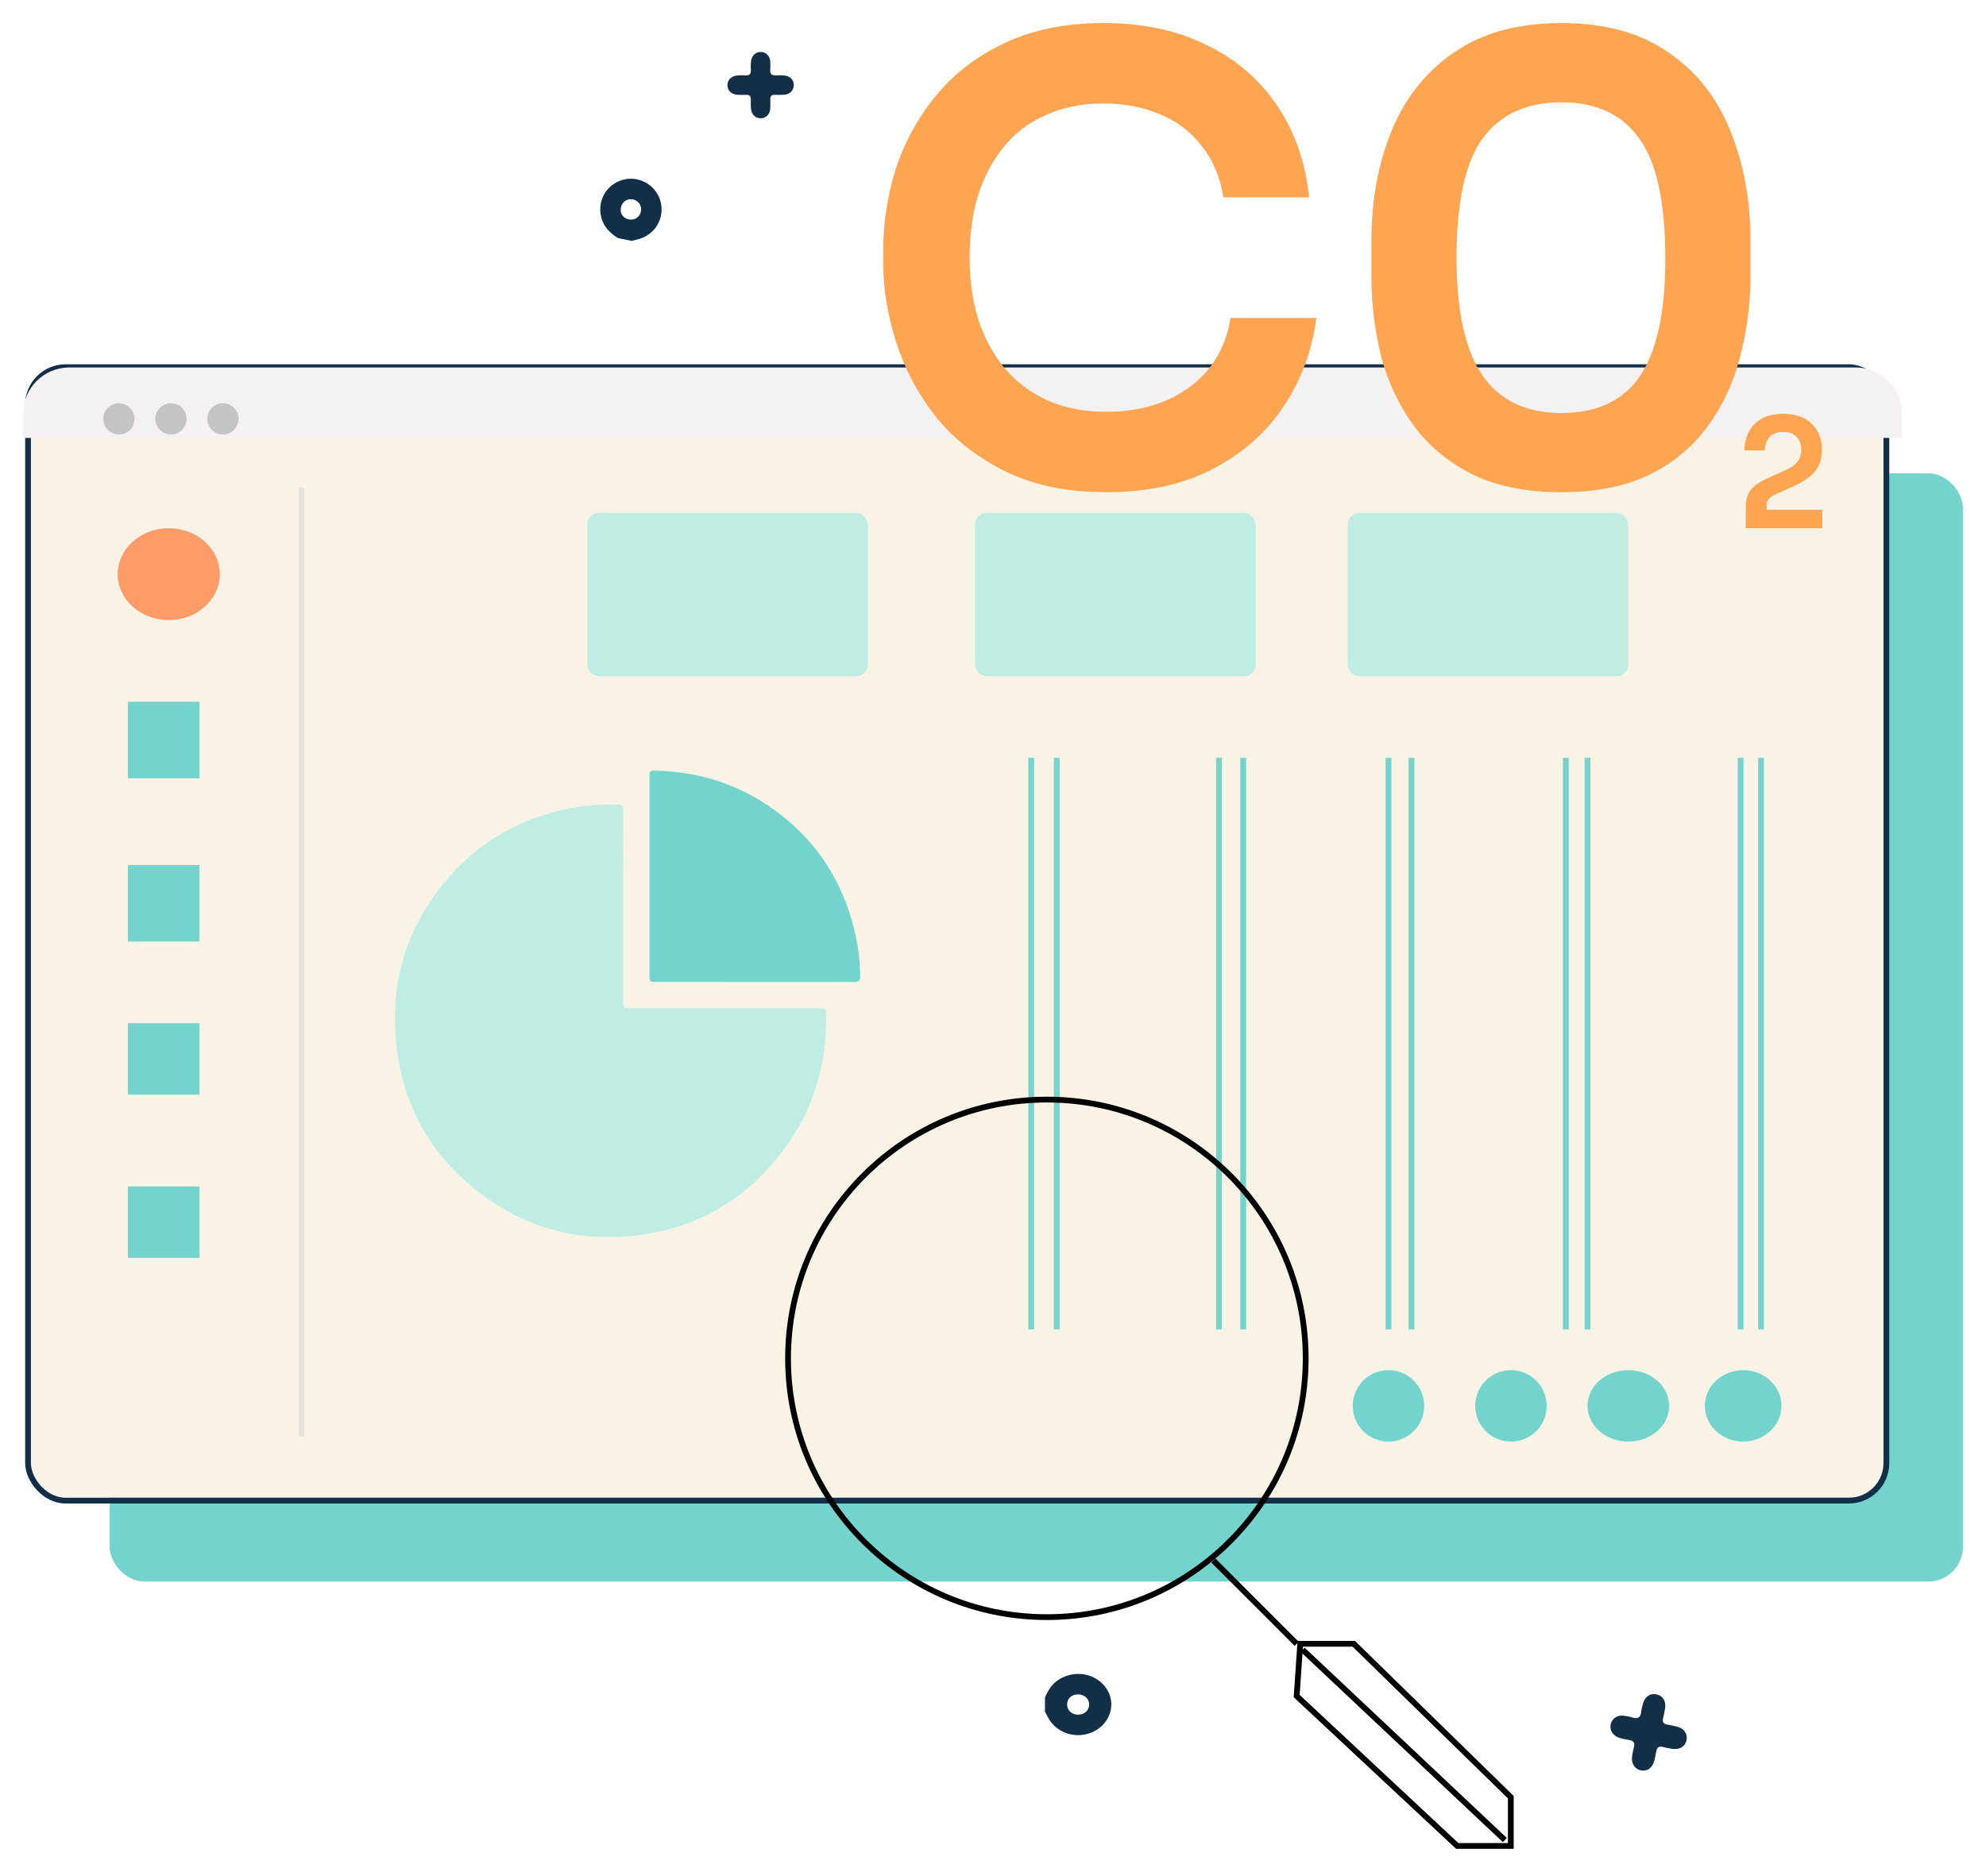 <svg width="344" viewBox="0 0 344 325" fill="none">
                                            <g id="Frame 154" filter="url(#filter0_d_398_767)">
                                                <g id="Frame 124">
                                                    <g id="Group 2535">
                                                        <g id="Rectangle 620" style="mix-blend-mode:multiply">
                                                            <rect x="19" y="78" width="321" height="192" rx="6" fill="#73D3CD"/>
                                                        </g>
                                                        <rect id="Rectangle 619" x="5.356" y="60.113" width="320.89" height="195.363" rx="4" fill="#F9F3E5"/>
                                                        <rect id="Rectangle 637" x="4.856" y="59.613" width="321.89" height="196.363" rx="6.5" stroke="#122F47"/>
                                                        <rect id="Rectangle 621" x="101.712" y="84.863" width="48.62" height="28.288" rx="2" fill="#C0EDE3"/>
                                                        <rect id="Rectangle 622" x="168.895" y="84.863" width="48.62" height="28.288" rx="2" fill="#C0EDE3"/>
                                                        <rect id="Rectangle 635" x="233.427" y="84.863" width="48.62" height="28.288" rx="2" fill="#C0EDE3"/>
                                                        <g id="Rectangle 633" style="mix-blend-mode:multiply">
                                                            <path d="M4 67.664C4 63.246 7.582 59.664 12 59.664H321.43C325.848 59.664 329.43 63.246 329.43 67.664V71.868H4V67.664Z" fill="#F3F1F1"/>
                                                        </g>
                                                        <g id="Vector" class="ledger-icon-name">
                                                            <path d="M191.634 81.275C184.777 81.275 178.889 80.043 173.971 77.58C169.053 75.118 165.036 71.916 161.919 67.975C158.871 64.035 156.62 59.742 155.165 55.098C153.711 50.454 152.983 45.985 152.983 41.693V39.371C152.983 34.586 153.711 29.871 155.165 25.227C156.689 20.583 159.01 16.36 162.127 12.561C165.244 8.761 169.192 5.735 173.971 3.483C178.82 1.161 184.534 0 191.115 0C197.972 0 203.929 1.267 208.985 3.8C214.111 6.263 218.198 9.781 221.245 14.355C224.293 18.859 226.129 24.136 226.752 30.188H211.894C211.34 26.669 210.094 23.714 208.154 21.321C206.284 18.859 203.894 17.029 200.985 15.833C198.076 14.566 194.786 13.933 191.115 13.933C187.374 13.933 184.049 14.601 181.14 15.938C178.231 17.205 175.807 19.035 173.867 21.427C171.928 23.82 170.438 26.634 169.399 29.871C168.43 33.108 167.945 36.697 167.945 40.637C167.945 44.437 168.43 47.956 169.399 51.193C170.438 54.429 171.962 57.279 173.971 59.742C175.98 62.135 178.439 63.999 181.348 65.336C184.326 66.673 187.755 67.342 191.634 67.342C197.314 67.342 202.093 65.935 205.972 63.12C209.92 60.235 212.31 56.224 213.141 51.087H227.999C227.306 56.576 225.471 61.607 222.492 66.181C219.514 70.755 215.427 74.414 210.232 77.158C205.037 79.903 198.838 81.275 191.634 81.275Z" fill="#FFA451"/>
                                                            <path d="M270.476 81.275C264.519 81.275 259.463 80.29 255.307 78.319C251.151 76.279 247.757 73.534 245.125 70.086C242.492 66.568 240.553 62.557 239.306 58.053C238.129 53.48 237.54 48.694 237.54 43.698V37.788C237.54 30.68 238.717 24.277 241.072 18.577C243.427 12.877 247.029 8.374 251.878 5.066C256.727 1.689 262.926 0 270.476 0C277.957 0 284.122 1.689 288.97 5.066C293.819 8.374 297.386 12.877 299.672 18.577C302.027 24.277 303.204 30.68 303.204 37.788V43.698C303.204 48.694 302.581 53.48 301.334 58.053C300.157 62.557 298.252 66.568 295.62 70.086C293.057 73.534 289.697 76.279 285.542 78.319C281.386 80.29 276.364 81.275 270.476 81.275ZM270.476 67.553C276.641 67.553 281.178 65.407 284.087 61.114C286.996 56.752 288.451 49.996 288.451 40.849C288.451 31.138 286.961 24.206 283.983 20.055C281.005 15.833 276.502 13.722 270.476 13.722C264.381 13.722 259.809 15.833 256.761 20.055C253.783 24.206 252.294 31.067 252.294 40.637C252.294 49.855 253.783 56.646 256.761 61.009C259.74 65.372 264.311 67.553 270.476 67.553Z" fill="#FFA451"/>
                                                            <path d="M302.391 87.516V83.821C302.391 83.012 302.512 82.308 302.755 81.71C303.015 81.112 303.43 80.584 304.002 80.127C304.59 79.652 305.361 79.203 306.313 78.781L309.534 77.33C310.331 76.96 310.937 76.512 311.352 75.984C311.785 75.439 312.002 74.744 312.002 73.899C312.002 72.967 311.725 72.228 311.171 71.683C310.634 71.12 309.863 70.838 308.859 70.838C307.855 70.838 307.075 71.12 306.521 71.683C305.984 72.246 305.716 73.028 305.716 74.031H302.157C302.157 72.835 302.408 71.762 302.911 70.812C303.413 69.844 304.157 69.088 305.144 68.543C306.132 67.98 307.37 67.698 308.859 67.698C310.348 67.698 311.586 67.971 312.573 68.516C313.56 69.061 314.305 69.792 314.807 70.706C315.309 71.604 315.56 72.606 315.56 73.715V74.058C315.56 75.5 315.162 76.705 314.366 77.673C313.569 78.623 312.4 79.45 310.859 80.153L307.638 81.605C307.032 81.868 306.608 82.15 306.365 82.449C306.123 82.731 306.002 83.118 306.002 83.61V85.299L305.118 84.323H315.638V87.516H302.391Z" fill="#FFA451"/>
                                                        </g>
                                                        <path id="Vector_2" class="ledger-icon-name" style="animation-delay:.5s;" d="M189.559 295.924C192.336 294.483 193.322 291.187 191.729 288.66C190.064 286.02 186.504 285.224 183.664 286.821C182.285 287.597 181.556 288.779 181 290.102C181 290.909 181 291.717 181 292.523C181.202 292.914 181.397 293.309 181.613 293.695C183.13 296.401 186.709 297.404 189.559 295.924ZM184.835 291.321C184.827 290.269 185.589 289.55 186.706 289.55C187.823 289.553 188.644 290.277 188.657 291.282C188.671 292.287 187.85 293.058 186.763 293.065C185.661 293.07 184.841 292.329 184.835 291.321Z" fill="#122F47"/>
                                                        <path id="Vector_3" class="ledger-icon-name" style="animation-delay:1s;" d="M114.343 30.667C113.447 27.86 110.395 26.3 107.615 27.231C104.713 28.205 103.266 31.268 104.304 34.163C104.808 35.57 105.832 36.469 107.028 37.241C107.82 37.404 108.613 37.568 109.405 37.731C109.826 37.627 110.251 37.531 110.67 37.413C113.611 36.587 115.264 33.549 114.343 30.667ZM108.941 34.014C107.907 33.808 107.343 32.973 107.552 31.961C107.763 30.949 108.627 30.353 109.616 30.544C110.606 30.735 111.21 31.635 111.014 32.621C110.813 33.62 109.932 34.213 108.941 34.014Z" fill="#122F47"/>
                                                        <path id="Vector_4" class="ledger-icon-name" style="animation-delay:1.5s;" d="M135.823 9.074C135.384 9.034 134.937 9.02 134.5 9.058C133.713 9.126 133.34 8.85 133.418 8.012C133.465 7.515 133.451 7.007 133.399 6.51C133.307 5.613 132.591 4.986 131.728 5C130.859 5.014 130.171 5.682 130.077 6.654C130.029 7.151 130.032 7.657 130.055 8.156C130.086 8.79 129.84 9.091 129.183 9.055C128.713 9.029 128.241 9.032 127.77 9.065C126.7 9.138 125.979 9.853 126 10.787C126.022 11.717 126.683 12.347 127.749 12.418C128.248 12.451 128.751 12.446 129.252 12.429C129.807 12.41 130.067 12.645 130.053 13.212C130.039 13.773 130.022 14.339 130.086 14.892C130.199 15.886 130.885 16.508 131.771 16.492C132.697 16.475 133.366 15.787 133.418 14.764C133.444 14.235 133.441 13.702 133.43 13.172C133.418 12.649 133.654 12.418 134.174 12.429C134.703 12.441 135.235 12.446 135.764 12.418C136.79 12.365 137.473 11.703 137.492 10.773C137.508 9.839 136.87 9.171 135.823 9.074Z" fill="#122F47"/>
                                                        <path id="Vector_5" class="ledger-icon-name" style="animation-delay:2s;" d="M284.61 291.056C284.46 291.551 284.338 292.059 284.278 292.569C284.17 293.487 283.765 293.85 282.826 293.563C282.269 293.392 281.683 293.288 281.103 293.23C280.055 293.124 279.169 293.797 278.981 294.789C278.792 295.789 279.393 296.735 280.483 297.073C281.04 297.244 281.619 297.361 282.196 297.451C282.929 297.566 283.214 297.918 283.018 298.663C282.877 299.196 282.768 299.738 282.695 300.285C282.526 301.529 283.173 302.524 284.247 302.72C285.315 302.915 286.192 302.305 286.525 301.1C286.681 300.537 286.794 299.959 286.894 299.38C287.003 298.739 287.333 298.497 287.979 298.647C288.617 298.795 289.26 298.948 289.908 299.005C291.072 299.11 291.945 298.471 292.136 297.451C292.336 296.386 291.707 295.457 290.55 295.156C289.95 295.001 289.34 294.878 288.731 294.767C288.13 294.657 287.921 294.331 288.057 293.738C288.196 293.134 288.327 292.526 288.42 291.913C288.603 290.725 288.006 289.786 286.947 289.545C285.882 289.305 284.968 289.879 284.61 291.056Z" fill="#122F47"/>
                                                        <g id="Group 2459">
                                                            <path id="Union" fill-rule="evenodd" clip-rule="evenodd" d="M143.097 172.024L143.097 172.064C143.203 181.427 140.339 189.77 134.35 196.969C128.325 204.205 120.582 208.585 111.269 209.909C100.362 211.459 90.5 208.756 81.959 201.77C74.844 195.952 70.451 188.413 68.975 179.342C67.143 168.098 69.67 157.854 76.902 148.976C82.762 141.78 90.419 137.5 99.564 135.883C102.025 135.446 104.507 135.361 106.999 135.368C107.78 135.37 107.962 135.657 107.96 136.376C107.944 140.539 107.946 144.703 107.948 148.867C107.949 150.254 107.949 151.642 107.949 153.03V169.519C107.949 170.663 107.951 170.665 109.134 170.665H141.73C143.082 170.665 143.082 170.667 143.097 172.024ZM100.72 205.788C94.694 204.914 89.126 202.302 84.068 197.962C77.564 192.381 73.764 185.223 72.858 176.718C71.7 165.852 75.094 156.482 82.951 148.845C88.394 143.555 95.003 140.629 102.539 139.776C102.599 139.769 102.657 139.763 102.711 139.757C102.656 139.763 102.598 139.769 102.537 139.776C95.002 140.629 88.394 143.555 82.948 148.845C75.092 156.482 71.698 165.851 72.856 176.718C73.762 185.223 77.562 192.381 84.065 197.962C89.125 202.302 94.694 204.914 100.72 205.788ZM137.921 174.858C137.764 174.853 137.582 174.852 137.369 174.852C131.951 174.851 126.533 174.851 121.114 174.851C115.696 174.851 110.278 174.851 104.86 174.85C104.681 174.85 104.531 174.85 104.405 174.844C104.532 174.85 104.682 174.85 104.862 174.85C115.699 174.852 126.535 174.852 137.371 174.852C137.583 174.852 137.765 174.853 137.921 174.858Z" fill="#C0EDE3"/>
                                                            <path id="Union_2" class="svg-pie" fill-rule="evenodd" clip-rule="evenodd" d="M122.973 166.114C119.848 166.113 116.723 166.113 113.598 166.113C112.574 166.111 112.506 166.036 112.506 164.964C112.502 160.679 112.503 156.394 112.503 152.108C112.503 150.681 112.504 149.253 112.504 147.826C112.504 145.922 112.503 144.018 112.503 142.113C112.503 138.305 112.502 134.496 112.504 130.688C112.504 129.513 112.515 129.482 113.699 129.515C122.388 129.754 130.071 132.645 136.66 138.321C142.713 143.536 146.441 150.147 148.165 157.908C148.694 160.284 148.979 162.695 148.992 165.139C148.997 165.911 148.711 166.124 147.985 166.124C139.648 166.114 131.31 166.114 122.973 166.114ZM117.918 134.013C116.637 133.814 116.635 133.818 116.635 135.083V147.874C116.635 149.305 116.635 150.736 116.634 152.166C116.634 155.027 116.633 157.887 116.635 160.749C116.635 160.821 116.635 160.888 116.636 160.952C116.635 160.89 116.635 160.825 116.635 160.755V147.881V135.088C116.635 133.823 116.637 133.816 117.919 134.018C123.592 134.906 128.661 137.172 133.066 140.84C139.203 145.947 143.069 152.412 144.409 160.317C144.488 160.783 144.553 161.122 144.581 161.367C144.553 161.121 144.488 160.781 144.409 160.312C143.071 152.41 139.203 145.943 133.066 140.835C128.658 137.168 123.592 134.901 117.918 134.013Z" fill="#73D3CD"/>
                                                        </g>
                                                        <path id="Vector 605" d="M52.208 80.445V244.868" stroke="#E5E4DC"/>
                                                        <circle id="Ellipse 522" cx="240.499" cy="239.563" r="6.188" fill="#73D3CD"/>
                                                        <g id="Group 2462">
                                                            <circle id="Ellipse 527" r="2.703" transform="matrix(1 0 0 -1 20.596 68.563)" fill="#C4C4C4"/>
                                                            <circle id="Ellipse 528" r="2.703" transform="matrix(1 0 0 -1 29.606 68.563)" fill="#C4C4C4"/>
                                                            <circle id="Ellipse 529" r="2.703" transform="matrix(1 0 0 -1 38.615 68.563)" fill="#C4C4C4"/>
                                                        </g>
                                                        <ellipse id="Ellipse 526" cx="29.224" cy="95.472" rx="8.84" ry="7.956" fill="#FF9B69"/>
                                                        <circle id="Ellipse 523" cx="261.715" cy="239.563" r="6.188" fill="#73D3CD"/>
                                                        <ellipse id="Ellipse 524" cx="282.046" cy="239.563" rx="7.072" ry="6.188" fill="#73D3CD"/>
                                                        <ellipse id="Ellipse 525" cx="301.936" cy="239.563" rx="6.63" ry="6.188" fill="#73D3CD"/>
                                                        <rect id="Rectangle 629" x="22.152" y="117.57" width="12.376" height="13.26" fill="#73D3CD"/>
                                                        <rect id="Rectangle 630" x="22.152" y="145.859" width="12.376" height="13.26" fill="#73D3CD"/>
                                                        <rect id="Rectangle 631" x="22.152" y="173.262" width="12.376" height="12.376" fill="#73D3CD"/>
                                                        <rect id="Rectangle 632" x="22.152" y="201.551" width="12.376" height="12.376" fill="#73D3CD"/>
                                                        <path id="Vector 606" d="M183.039 127.297V226.304M215.331 127.297V226.304M244.483 127.297V226.304M274.981 127.297V226.304M305.03 127.297V226.304" stroke="#73D3CD"/>
                                                        <path id="Vector 607" d="M178.619 127.297V226.304M211.145 127.297V226.304M240.508 127.297V226.304M271.227 127.297V226.304M301.494 127.297V226.304" stroke="#73D3CD"/>
                                                        <g id="Group 2460" class="magnify">
                                                            <circle id="Ellipse 477" cx="181.331" cy="231.331" r="44.831" stroke="black"/>
                                                            <path id="Vector 540" d="M224.601 289.84L225.219 280.781H234.491L261.69 307.354V315.81H252.417L224.601 289.84Z" stroke="black"/>
                                                            <path id="Vector 541" d="M224.6 280.783L210.177 266.359" stroke="black"/>
                                                            <path id="Vector 542" d="M260.659 314.78L225.631 281.812" stroke="black"/>
                                                        </g>
                                                    </g>
                                                </g>
                                            </g>
                                            <defs>
                                                <filter id="filter0_d_398_767" x="0" y="0" width="344" height="324.309" filterUnits="userSpaceOnUse" color-interpolation-filters="sRGB">
                                                    <feFlood flood-opacity="0" result="BackgroundImageFix"/>
                                                    <feColorMatrix in="SourceAlpha" type="matrix" values="0 0 0 0 0 0 0 0 0 0 0 0 0 0 0 0 0 0 127 0" result="hardAlpha"/>
                                                    <feOffset dy="4"/>
                                                    <feGaussianBlur stdDeviation="2"/>
                                                    <feComposite in2="hardAlpha" operator="out"/>
                                                    <feColorMatrix type="matrix" values="0 0 0 0 0 0 0 0 0 0 0 0 0 0 0 0 0 0 0.25 0"/>
                                                    <feBlend mode="normal" in2="BackgroundImageFix" result="effect1_dropShadow_398_767"/>
                                                    <feBlend mode="normal" in="SourceGraphic" in2="effect1_dropShadow_398_767" result="shape"/>
                                                </filter>
                                            </defs>
                                        </svg>